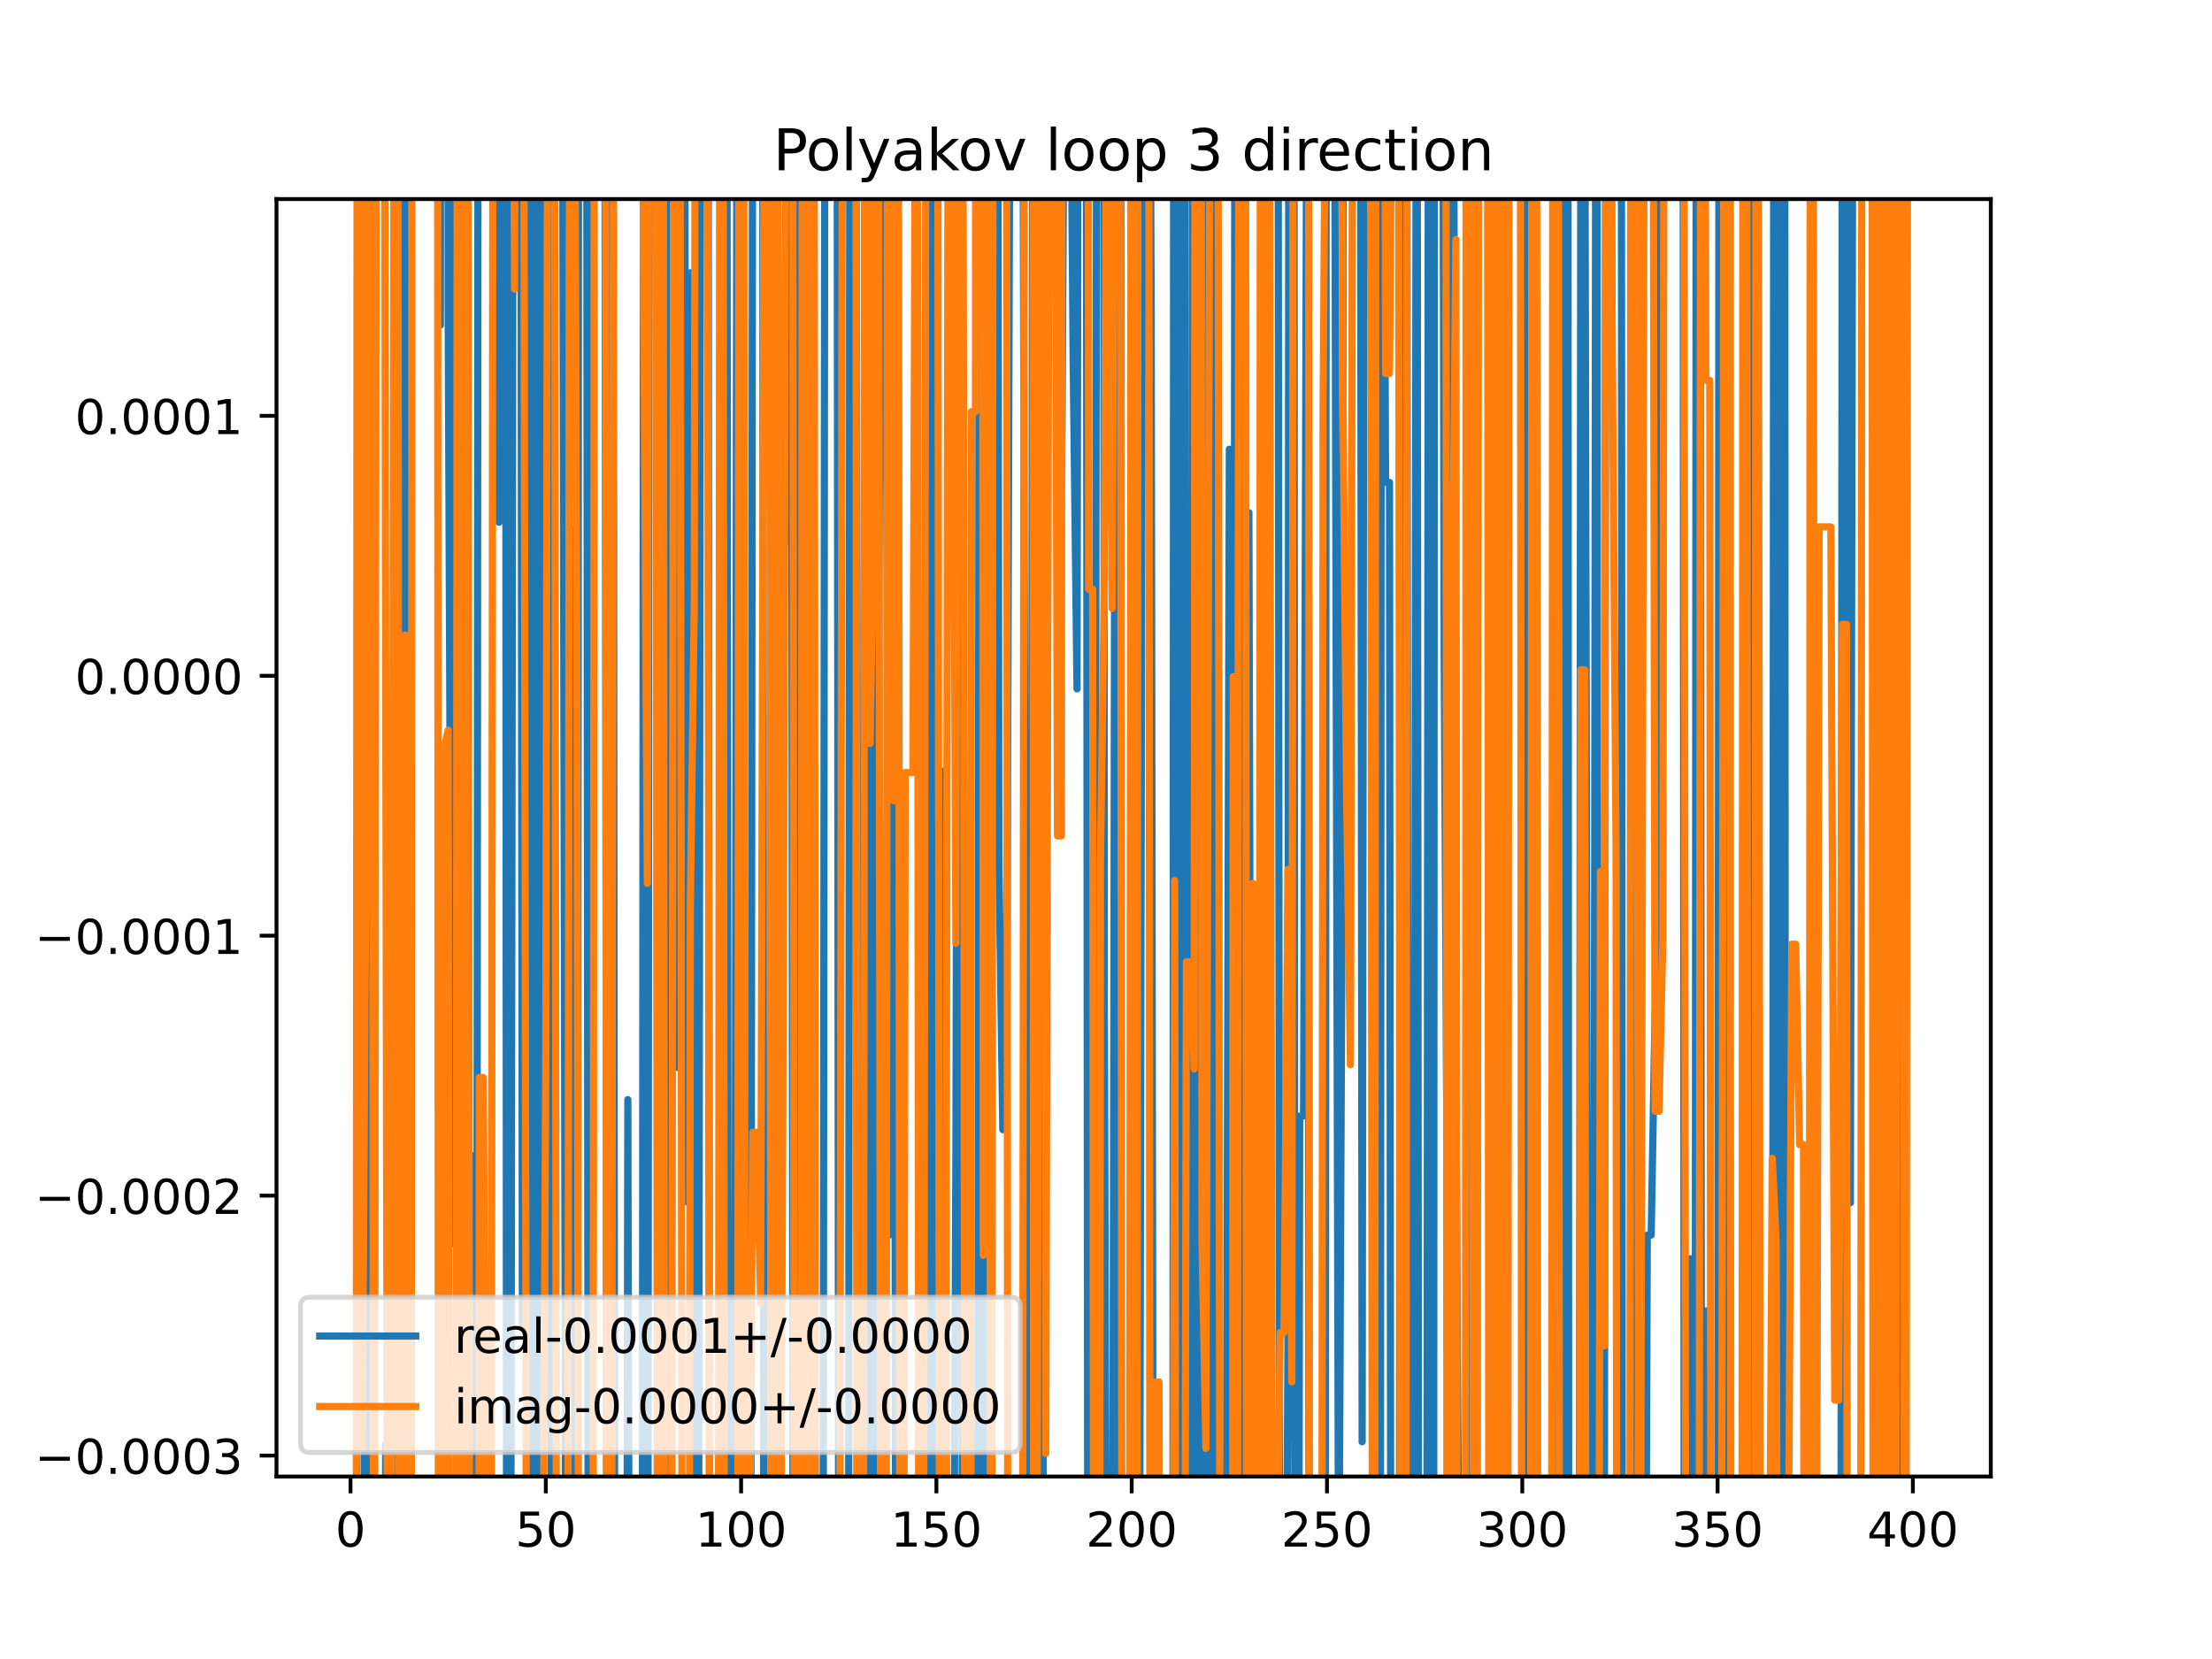 <?xml version="1.0" encoding="utf-8" standalone="no"?>
<!DOCTYPE svg PUBLIC "-//W3C//DTD SVG 1.1//EN"
  "http://www.w3.org/Graphics/SVG/1.1/DTD/svg11.dtd">
<!-- Created with matplotlib (https://matplotlib.org/) -->
<svg height="345.6pt" version="1.1" viewBox="0 0 460.8 345.6" width="460.8pt" xmlns="http://www.w3.org/2000/svg" xmlns:xlink="http://www.w3.org/1999/xlink">
 <defs>
  <style type="text/css">
*{stroke-linecap:butt;stroke-linejoin:round;}
  </style>
 </defs>
 <g id="figure_1">
  <g id="patch_1">
   <path d="M 0 345.6 
L 460.8 345.6 
L 460.8 0 
L 0 0 
z
" style="fill:#ffffff;"/>
  </g>
  <g id="axes_1">
   <g id="patch_2">
    <path d="M 57.6 307.584 
L 414.72 307.584 
L 414.72 41.472 
L 57.6 41.472 
z
" style="fill:#ffffff;"/>
   </g>
   <g id="matplotlib.axis_1">
    <g id="xtick_1">
     <g id="line2d_1">
      <defs>
       <path d="M 0 0 
L 0 3.5 
" id="md14252d09b" style="stroke:#000000;stroke-width:0.8;"/>
      </defs>
      <g>
       <use style="stroke:#000000;stroke-width:0.8;" x="73.019" xlink:href="#md14252d09b" y="307.584"/>
      </g>
     </g>
     <g id="text_1">
      <!-- 0 -->
      <defs>
       <path d="M 31.781 66.406 
Q 24.172 66.406 20.328 58.906 
Q 16.5 51.422 16.5 36.375 
Q 16.5 21.391 20.328 13.891 
Q 24.172 6.391 31.781 6.391 
Q 39.453 6.391 43.281 13.891 
Q 47.125 21.391 47.125 36.375 
Q 47.125 51.422 43.281 58.906 
Q 39.453 66.406 31.781 66.406 
z
M 31.781 74.219 
Q 44.047 74.219 50.516 64.516 
Q 56.984 54.828 56.984 36.375 
Q 56.984 17.969 50.516 8.266 
Q 44.047 -1.422 31.781 -1.422 
Q 19.531 -1.422 13.062 8.266 
Q 6.594 17.969 6.594 36.375 
Q 6.594 54.828 13.062 64.516 
Q 19.531 74.219 31.781 74.219 
z
" id="DejaVuSans-48"/>
      </defs>
      <g transform="translate(69.838 322.182)scale(0.1 -0.1)">
       <use xlink:href="#DejaVuSans-48"/>
      </g>
     </g>
    </g>
    <g id="xtick_2">
     <g id="line2d_2">
      <g>
       <use style="stroke:#000000;stroke-width:0.8;" x="113.703" xlink:href="#md14252d09b" y="307.584"/>
      </g>
     </g>
     <g id="text_2">
      <!-- 50 -->
      <defs>
       <path d="M 10.797 72.906 
L 49.516 72.906 
L 49.516 64.594 
L 19.828 64.594 
L 19.828 46.734 
Q 21.969 47.469 24.109 47.828 
Q 26.266 48.188 28.422 48.188 
Q 40.625 48.188 47.75 41.5 
Q 54.891 34.812 54.891 23.391 
Q 54.891 11.625 47.562 5.094 
Q 40.234 -1.422 26.906 -1.422 
Q 22.312 -1.422 17.547 -0.641 
Q 12.797 0.141 7.719 1.703 
L 7.719 11.625 
Q 12.109 9.234 16.797 8.062 
Q 21.484 6.891 26.703 6.891 
Q 35.156 6.891 40.078 11.328 
Q 45.016 15.766 45.016 23.391 
Q 45.016 31 40.078 35.438 
Q 35.156 39.891 26.703 39.891 
Q 22.75 39.891 18.812 39.016 
Q 14.891 38.141 10.797 36.281 
z
" id="DejaVuSans-53"/>
      </defs>
      <g transform="translate(107.34 322.182)scale(0.1 -0.1)">
       <use xlink:href="#DejaVuSans-53"/>
       <use x="63.623" xlink:href="#DejaVuSans-48"/>
      </g>
     </g>
    </g>
    <g id="xtick_3">
     <g id="line2d_3">
      <g>
       <use style="stroke:#000000;stroke-width:0.8;" x="154.386" xlink:href="#md14252d09b" y="307.584"/>
      </g>
     </g>
     <g id="text_3">
      <!-- 100 -->
      <defs>
       <path d="M 12.406 8.297 
L 28.516 8.297 
L 28.516 63.922 
L 10.984 60.406 
L 10.984 69.391 
L 28.422 72.906 
L 38.281 72.906 
L 38.281 8.297 
L 54.391 8.297 
L 54.391 0 
L 12.406 0 
z
" id="DejaVuSans-49"/>
      </defs>
      <g transform="translate(144.842 322.182)scale(0.1 -0.1)">
       <use xlink:href="#DejaVuSans-49"/>
       <use x="63.623" xlink:href="#DejaVuSans-48"/>
       <use x="127.246" xlink:href="#DejaVuSans-48"/>
      </g>
     </g>
    </g>
    <g id="xtick_4">
     <g id="line2d_4">
      <g>
       <use style="stroke:#000000;stroke-width:0.8;" x="195.07" xlink:href="#md14252d09b" y="307.584"/>
      </g>
     </g>
     <g id="text_4">
      <!-- 150 -->
      <g transform="translate(185.526 322.182)scale(0.1 -0.1)">
       <use xlink:href="#DejaVuSans-49"/>
       <use x="63.623" xlink:href="#DejaVuSans-53"/>
       <use x="127.246" xlink:href="#DejaVuSans-48"/>
      </g>
     </g>
    </g>
    <g id="xtick_5">
     <g id="line2d_5">
      <g>
       <use style="stroke:#000000;stroke-width:0.8;" x="235.753" xlink:href="#md14252d09b" y="307.584"/>
      </g>
     </g>
     <g id="text_5">
      <!-- 200 -->
      <defs>
       <path d="M 19.188 8.297 
L 53.609 8.297 
L 53.609 0 
L 7.328 0 
L 7.328 8.297 
Q 12.938 14.109 22.625 23.891 
Q 32.328 33.688 34.812 36.531 
Q 39.547 41.844 41.422 45.531 
Q 43.312 49.219 43.312 52.781 
Q 43.312 58.594 39.234 62.25 
Q 35.156 65.922 28.609 65.922 
Q 23.969 65.922 18.812 64.312 
Q 13.672 62.703 7.812 59.422 
L 7.812 69.391 
Q 13.766 71.781 18.938 73 
Q 24.125 74.219 28.422 74.219 
Q 39.75 74.219 46.484 68.547 
Q 53.219 62.891 53.219 53.422 
Q 53.219 48.922 51.531 44.891 
Q 49.859 40.875 45.406 35.406 
Q 44.188 33.984 37.641 27.219 
Q 31.109 20.453 19.188 8.297 
z
" id="DejaVuSans-50"/>
      </defs>
      <g transform="translate(226.209 322.182)scale(0.1 -0.1)">
       <use xlink:href="#DejaVuSans-50"/>
       <use x="63.623" xlink:href="#DejaVuSans-48"/>
       <use x="127.246" xlink:href="#DejaVuSans-48"/>
      </g>
     </g>
    </g>
    <g id="xtick_6">
     <g id="line2d_6">
      <g>
       <use style="stroke:#000000;stroke-width:0.8;" x="276.437" xlink:href="#md14252d09b" y="307.584"/>
      </g>
     </g>
     <g id="text_6">
      <!-- 250 -->
      <g transform="translate(266.893 322.182)scale(0.1 -0.1)">
       <use xlink:href="#DejaVuSans-50"/>
       <use x="63.623" xlink:href="#DejaVuSans-53"/>
       <use x="127.246" xlink:href="#DejaVuSans-48"/>
      </g>
     </g>
    </g>
    <g id="xtick_7">
     <g id="line2d_7">
      <g>
       <use style="stroke:#000000;stroke-width:0.8;" x="317.12" xlink:href="#md14252d09b" y="307.584"/>
      </g>
     </g>
     <g id="text_7">
      <!-- 300 -->
      <defs>
       <path d="M 40.578 39.312 
Q 47.656 37.797 51.625 33 
Q 55.609 28.219 55.609 21.188 
Q 55.609 10.406 48.188 4.484 
Q 40.766 -1.422 27.094 -1.422 
Q 22.516 -1.422 17.656 -0.516 
Q 12.797 0.391 7.625 2.203 
L 7.625 11.719 
Q 11.719 9.328 16.594 8.109 
Q 21.484 6.891 26.812 6.891 
Q 36.078 6.891 40.938 10.547 
Q 45.797 14.203 45.797 21.188 
Q 45.797 27.641 41.281 31.266 
Q 36.766 34.906 28.719 34.906 
L 20.219 34.906 
L 20.219 43.016 
L 29.109 43.016 
Q 36.375 43.016 40.234 45.922 
Q 44.094 48.828 44.094 54.297 
Q 44.094 59.906 40.109 62.906 
Q 36.141 65.922 28.719 65.922 
Q 24.656 65.922 20.016 65.031 
Q 15.375 64.156 9.812 62.312 
L 9.812 71.094 
Q 15.438 72.656 20.344 73.438 
Q 25.25 74.219 29.594 74.219 
Q 40.828 74.219 47.359 69.109 
Q 53.906 64.016 53.906 55.328 
Q 53.906 49.266 50.438 45.094 
Q 46.969 40.922 40.578 39.312 
z
" id="DejaVuSans-51"/>
      </defs>
      <g transform="translate(307.576 322.182)scale(0.1 -0.1)">
       <use xlink:href="#DejaVuSans-51"/>
       <use x="63.623" xlink:href="#DejaVuSans-48"/>
       <use x="127.246" xlink:href="#DejaVuSans-48"/>
      </g>
     </g>
    </g>
    <g id="xtick_8">
     <g id="line2d_8">
      <g>
       <use style="stroke:#000000;stroke-width:0.8;" x="357.804" xlink:href="#md14252d09b" y="307.584"/>
      </g>
     </g>
     <g id="text_8">
      <!-- 350 -->
      <g transform="translate(348.26 322.182)scale(0.1 -0.1)">
       <use xlink:href="#DejaVuSans-51"/>
       <use x="63.623" xlink:href="#DejaVuSans-53"/>
       <use x="127.246" xlink:href="#DejaVuSans-48"/>
      </g>
     </g>
    </g>
    <g id="xtick_9">
     <g id="line2d_9">
      <g>
       <use style="stroke:#000000;stroke-width:0.8;" x="398.487" xlink:href="#md14252d09b" y="307.584"/>
      </g>
     </g>
     <g id="text_9">
      <!-- 400 -->
      <defs>
       <path d="M 37.797 64.312 
L 12.891 25.391 
L 37.797 25.391 
z
M 35.203 72.906 
L 47.609 72.906 
L 47.609 25.391 
L 58.016 25.391 
L 58.016 17.188 
L 47.609 17.188 
L 47.609 0 
L 37.797 0 
L 37.797 17.188 
L 4.891 17.188 
L 4.891 26.703 
z
" id="DejaVuSans-52"/>
      </defs>
      <g transform="translate(388.944 322.182)scale(0.1 -0.1)">
       <use xlink:href="#DejaVuSans-52"/>
       <use x="63.623" xlink:href="#DejaVuSans-48"/>
       <use x="127.246" xlink:href="#DejaVuSans-48"/>
      </g>
     </g>
    </g>
   </g>
   <g id="matplotlib.axis_2">
    <g id="ytick_1">
     <g id="line2d_10">
      <defs>
       <path d="M 0 0 
L -3.5 0 
" id="mb8e606d0bd" style="stroke:#000000;stroke-width:0.8;"/>
      </defs>
      <g>
       <use style="stroke:#000000;stroke-width:0.8;" x="57.6" xlink:href="#mb8e606d0bd" y="303.22"/>
      </g>
     </g>
     <g id="text_10">
      <!-- −0.0003 -->
      <defs>
       <path d="M 10.594 35.5 
L 73.188 35.5 
L 73.188 27.203 
L 10.594 27.203 
z
" id="DejaVuSans-8722"/>
       <path d="M 10.688 12.406 
L 21 12.406 
L 21 0 
L 10.688 0 
z
" id="DejaVuSans-46"/>
      </defs>
      <g transform="translate(7.23 307.019)scale(0.1 -0.1)">
       <use xlink:href="#DejaVuSans-8722"/>
       <use x="83.789" xlink:href="#DejaVuSans-48"/>
       <use x="147.412" xlink:href="#DejaVuSans-46"/>
       <use x="179.199" xlink:href="#DejaVuSans-48"/>
       <use x="242.822" xlink:href="#DejaVuSans-48"/>
       <use x="306.445" xlink:href="#DejaVuSans-48"/>
       <use x="370.068" xlink:href="#DejaVuSans-51"/>
      </g>
     </g>
    </g>
    <g id="ytick_2">
     <g id="line2d_11">
      <g>
       <use style="stroke:#000000;stroke-width:0.8;" x="57.6" xlink:href="#mb8e606d0bd" y="249.071"/>
      </g>
     </g>
     <g id="text_11">
      <!-- −0.0002 -->
      <g transform="translate(7.23 252.87)scale(0.1 -0.1)">
       <use xlink:href="#DejaVuSans-8722"/>
       <use x="83.789" xlink:href="#DejaVuSans-48"/>
       <use x="147.412" xlink:href="#DejaVuSans-46"/>
       <use x="179.199" xlink:href="#DejaVuSans-48"/>
       <use x="242.822" xlink:href="#DejaVuSans-48"/>
       <use x="306.445" xlink:href="#DejaVuSans-48"/>
       <use x="370.068" xlink:href="#DejaVuSans-50"/>
      </g>
     </g>
    </g>
    <g id="ytick_3">
     <g id="line2d_12">
      <g>
       <use style="stroke:#000000;stroke-width:0.8;" x="57.6" xlink:href="#mb8e606d0bd" y="194.923"/>
      </g>
     </g>
     <g id="text_12">
      <!-- −0.0001 -->
      <g transform="translate(7.23 198.722)scale(0.1 -0.1)">
       <use xlink:href="#DejaVuSans-8722"/>
       <use x="83.789" xlink:href="#DejaVuSans-48"/>
       <use x="147.412" xlink:href="#DejaVuSans-46"/>
       <use x="179.199" xlink:href="#DejaVuSans-48"/>
       <use x="242.822" xlink:href="#DejaVuSans-48"/>
       <use x="306.445" xlink:href="#DejaVuSans-48"/>
       <use x="370.068" xlink:href="#DejaVuSans-49"/>
      </g>
     </g>
    </g>
    <g id="ytick_4">
     <g id="line2d_13">
      <g>
       <use style="stroke:#000000;stroke-width:0.8;" x="57.6" xlink:href="#mb8e606d0bd" y="140.774"/>
      </g>
     </g>
     <g id="text_13">
      <!-- 0.0000 -->
      <g transform="translate(15.609 144.573)scale(0.1 -0.1)">
       <use xlink:href="#DejaVuSans-48"/>
       <use x="63.623" xlink:href="#DejaVuSans-46"/>
       <use x="95.41" xlink:href="#DejaVuSans-48"/>
       <use x="159.033" xlink:href="#DejaVuSans-48"/>
       <use x="222.656" xlink:href="#DejaVuSans-48"/>
       <use x="286.279" xlink:href="#DejaVuSans-48"/>
      </g>
     </g>
    </g>
    <g id="ytick_5">
     <g id="line2d_14">
      <g>
       <use style="stroke:#000000;stroke-width:0.8;" x="57.6" xlink:href="#mb8e606d0bd" y="86.625"/>
      </g>
     </g>
     <g id="text_14">
      <!-- 0.0001 -->
      <g transform="translate(15.609 90.424)scale(0.1 -0.1)">
       <use xlink:href="#DejaVuSans-48"/>
       <use x="63.623" xlink:href="#DejaVuSans-46"/>
       <use x="95.41" xlink:href="#DejaVuSans-48"/>
       <use x="159.033" xlink:href="#DejaVuSans-48"/>
       <use x="222.656" xlink:href="#DejaVuSans-48"/>
       <use x="286.279" xlink:href="#DejaVuSans-49"/>
      </g>
     </g>
    </g>
   </g>
   <g id="line2d_15">
    <path clip-path="url(#p5acf3e3628)" d="M 74.326 346.6 
L 74.608 -1 
M 75.671 -1 
L 75.98 346.6 
M 76.539 346.6 
L 76.818 -1 
M 77.505 -1 
L 77.901 318.551 
L 78.11 346.6 
M 80.212 346.6 
L 80.342 300.853 
L 80.426 346.6 
M 81.817 346.6 
L 81.969 254.399 
L 82.237 346.6 
M 82.984 346.6 
L 83.355 -1 
M 84.061 -1 
L 84.41 169.46 
L 84.669 -1 
M 91.13 -1 
L 91.733 67.731 
L 91.787 -1 
M 93.31 -1 
L 93.361 64.339 
L 94.174 259.027 
L 94.68 -1 
M 95.617 -1 
L 95.802 45.481 
L 96.616 134.075 
L 97.429 252.622 
L 98.243 240.699 
L 98.454 346.6 
M 99.306 346.6 
L 99.591 -1 
M 103.47 -1 
L 103.939 108.806 
L 104.032 -1 
M 105.314 -1 
L 105.544 346.6 
M 106.394 346.6 
L 106.909 -1 
M 108.491 -1 
L 108.821 275.998 
L 109.213 -1 
M 109.847 -1 
L 110.096 346.6 
M 110.827 346.6 
L 111.095 -1 
M 111.444 -1 
L 111.737 346.6 
M 112.411 346.6 
L 112.704 -1 
M 112.989 -1 
L 113.147 346.6 
M 114.801 346.6 
L 115.115 -1 
M 117.17 -1 
L 117.87 346.6 
M 119.16 346.6 
L 119.398 110.386 
L 119.943 346.6 
M 120.294 346.6 
L 120.536 -1 
M 122.207 -1 
L 122.538 346.6 
M 122.77 346.6 
L 123.106 -1 
M 125.981 -1 
L 126.498 346.6 
M 126.907 346.6 
L 127.337 -1 
M 127.703 -1 
L 128.068 346.6 
M 130.594 346.6 
L 130.79 229.068 
L 131.076 346.6 
M 133.807 346.6 
L 134.044 35.695 
L 134.613 346.6 
M 134.969 346.6 
L 135.258 -1 
M 136.804 -1 
L 137.026 346.6 
M 138.106 346.6 
L 138.113 343.178 
L 138.118 346.6 
M 139.338 346.6 
L 139.635 -1 
M 141.031 -1 
L 141.367 222.459 
L 141.703 -1 
M 142.635 -1 
L 142.995 250.377 
L 143.808 56.829 
L 145.125 346.6 
M 145.525 346.6 
L 145.953 -1 
M 147.509 -1 
L 147.807 346.6 
M 149.629 346.6 
L 150.318 205.18 
L 150.649 -1 
M 151.421 -1 
L 151.755 346.6 
M 153.042 346.6 
L 153.539 -1 
M 154.665 -1 
L 154.947 346.6 
M 156.387 346.6 
L 156.804 -1 
M 158.885 -1 
L 159.113 346.6 
M 159.978 346.6 
L 160.082 312.224 
L 160.248 346.6 
M 161.276 346.6 
L 161.709 194.441 
L 162.02 -1 
M 163.653 -1 
L 164.15 112.815 
L 164.964 112.815 
L 165.223 346.6 
M 166.226 346.6 
L 166.536 -1 
M 166.726 -1 
L 167.405 307.59 
L 168.182 -1 
M 169.305 -1 
L 169.493 346.6 
M 170.646 346.6 
L 170.66 335.429 
L 171.473 335.429 
L 171.84 -1 
M 174.374 -1 
L 174.726 346.6 
M 176.772 346.6 
L 177.037 -1 
M 178.261 -1 
L 178.796 259.635 
L 179.61 206.254 
L 180.424 317.231 
L 181.088 -1 
M 181.332 -1 
L 181.796 346.6 
M 182.459 346.6 
L 182.865 156.061 
L 183.678 30.032 
L 184.492 30.032 
L 185.306 257.264 
L 186.119 10.254 
L 186.607 346.6 
M 190.969 346.6 
L 191.001 321.988 
L 191.354 346.6 
M 192.511 346.6 
L 192.629 341.169 
L 192.643 346.6 
M 193.707 346.6 
L 194.021 -1 
M 194.493 -1 
L 194.811 346.6 
M 196.463 346.6 
L 196.697 160.602 
L 197.258 346.6 
M 198.678 346.6 
L 199.138 237.862 
L 199.651 -1 
M 200.108 -1 
L 200.497 346.6 
M 201.333 346.6 
L 201.579 242.838 
L 201.723 346.6 
M 203.675 346.6 
L 204.013 -1 
M 204.029 -1 
L 204.453 346.6 
M 205.248 346.6 
L 205.647 45.484 
L 206.461 181.869 
L 206.692 -1 
M 207.86 -1 
L 208.088 179.094 
L 208.902 235.333 
L 209.716 222.322 
L 210.425 -1 
M 213.068 -1 
L 213.784 287.709 
L 214.086 346.6 
M 214.72 346.6 
L 215.144 -1 
M 215.659 -1 
L 216.051 346.6 
M 217.279 346.6 
L 217.438 -1 
M 220.11 -1 
L 220.293 112.139 
L 221.107 112.139 
L 221.747 -1 
M 222.97 -1 
L 223.548 74.202 
L 224.362 143.508 
L 224.601 -1 
M 226.298 -1 
L 226.608 346.6 
M 227.976 346.6 
L 228.472 -1 
M 229.944 -1 
L 230.057 209.662 
L 230.477 346.6 
M 231.783 346.6 
L 232.406 -1 
M 232.594 -1 
L 233.238 346.6 
M 233.335 346.6 
L 233.534 -1 
M 235.648 -1 
L 235.753 151.434 
L 236.567 19.006 
L 237.37 346.6 
M 237.389 346.6 
L 238.069 -1 
M 239.548 -1 
L 239.822 66.439 
L 240.23 346.6 
M 244.335 346.6 
L 244.5 -1 
M 244.936 -1 
L 245.123 346.6 
M 245.806 346.6 
L 245.943 -1 
M 246.782 -1 
L 246.942 346.6 
M 248.201 346.6 
L 248.392 -1 
M 249.216 -1 
L 249.438 346.6 
M 249.742 346.6 
L 249.978 -1 
M 250.809 -1 
L 251.038 346.6 
M 251.959 346.6 
L 252.027 322.357 
L 252.412 -1 
M 253.108 -1 
L 253.367 346.6 
M 255.387 346.6 
L 256.095 93.584 
L 256.704 346.6 
M 256.976 346.6 
L 257.25 -1 
M 258.187 -1 
L 258.457 346.6 
M 259.89 346.6 
L 260.163 106.797 
L 260.797 346.6 
M 263.679 346.6 
L 264.094 -1 
M 266.246 -1 
L 266.583 346.6 
M 267.961 346.6 
L 268.3 280.575 
L 268.486 -1 
M 269.564 -1 
L 269.729 346.6 
M 270.567 346.6 
L 270.741 232.512 
L 271.555 232.512 
L 272.273 -1 
M 272.397 -1 
L 272.721 346.6 
M 276.1 346.6 
L 276.269 -1 
M 278.016 -1 
L 278.064 26.17 
L 278.878 345.813 
L 279.691 161.877 
L 279.816 -1 
M 283.411 -1 
L 283.76 300.347 
L 284.172 -1 
M 285.255 -1 
L 285.387 55.802 
L 285.546 -1 
M 286.328 -1 
L 286.517 346.6 
M 287.559 346.6 
L 287.767 -1 
M 288.236 -1 
L 288.642 100.487 
L 289.455 100.487 
L 289.731 346.6 
M 291.523 346.6 
L 291.737 -1 
M 293.055 -1 
L 293.385 346.6 
M 294.545 346.6 
L 295.04 -1 
M 295.218 -1 
L 295.517 346.6 
M 297.246 346.6 
L 297.559 -1 
M 297.624 -1 
L 297.924 346.6 
M 298.657 346.6 
L 298.814 -1 
M 300.565 -1 
L 300.847 135.73 
L 301.66 280.913 
L 302.188 -1 
M 302.803 -1 
L 303.288 225.171 
L 303.978 346.6 
M 305.715 346.6 
L 305.729 346.214 
L 306.543 135.368 
L 306.881 346.6 
M 307.49 346.6 
L 307.646 -1 
M 310.139 -1 
L 310.402 346.6 
M 310.849 346.6 
L 311.149 -1 
M 312.687 -1 
L 312.94 346.6 
M 317.586 346.6 
L 317.888 -1 
M 319.835 -1 
L 320.071 346.6 
M 323.416 346.6 
L 323.63 183.917 
L 324.243 -1 
M 324.554 -1 
L 325.195 346.6 
M 325.275 346.6 
L 325.458 -1 
M 326.627 -1 
L 326.795 346.6 
M 329.011 346.6 
L 329.325 7.128 
L 330.139 7.128 
L 330.865 346.6 
M 331.981 346.6 
L 332.442 -1 
M 332.661 -1 
L 332.931 346.6 
M 334.199 346.6 
L 334.207 340.415 
L 334.523 -1 
M 336.589 -1 
L 336.648 34.652 
L 336.704 -1 
M 337.753 -1 
L 337.96 346.6 
M 339.712 346.6 
L 340.207 -1 
M 341.015 -1 
L 341.349 346.6 
M 342.841 346.6 
L 343.158 257.29 
L 343.971 257.29 
L 344.785 210.782 
L 345.599 210.782 
L 345.841 -1 
M 350.623 -1 
L 350.856 346.6 
M 352.015 346.6 
L 352.108 262.217 
L 352.293 346.6 
M 353.12 346.6 
L 353.36 -1 
M 354.179 -1 
L 354.463 346.6 
M 355.028 346.6 
L 355.363 273.097 
L 356.176 273.097 
L 356.216 346.6 
M 357.843 346.6 
L 358.108 -1 
M 359.188 -1 
L 359.431 284.389 
L 360.161 346.6 
M 360.249 346.6 
L 360.448 -1 
M 363.54 -1 
L 363.797 346.6 
M 364.828 346.6 
L 365.085 -1 
M 365.528 -1 
L 365.94 57.701 
L 366.352 346.6 
M 369.246 346.6 
L 369.515 -1 
M 370.338 -1 
L 370.517 346.6 
M 371.182 346.6 
L 371.393 -1 
M 371.795 -1 
L 371.932 346.6 
M 383.508 346.6 
L 383.785 -1 
M 384.835 -1 
L 385.469 250.561 
L 385.999 -1 
M 392.445 -1 
L 392.792 261.779 
L 393.245 -1 
M 394.069 -1 
L 394.419 156.542 
L 394.981 -1 
M 395.318 -1 
L 395.741 346.6 
M 396.484 346.6 
L 396.86 131.193 
L 397.262 -1 
L 397.262 -1 
" style="fill:none;stroke:#1f77b4;stroke-linecap:square;stroke-width:1.5;"/>
   </g>
   <g id="line2d_16">
    <path clip-path="url(#p5acf3e3628)" d="M 74.207 346.6 
L 74.402 -1 
M 75.126 -1 
L 75.46 301.56 
L 76.274 170.145 
L 76.475 -1 
M 77.521 -1 
L 77.811 346.6 
M 78.017 346.6 
L 78.386 -1 
M 80.084 -1 
L 80.735 346.6 
M 81.497 346.6 
L 82.124 -1 
M 82.894 -1 
L 83.153 346.6 
M 84.195 346.6 
L 84.41 132.294 
L 84.536 346.6 
M 85.679 346.6 
L 85.815 -1 
M 91.158 -1 
L 91.326 346.6 
M 92.397 346.6 
L 92.547 155.811 
L 93.361 152.117 
L 93.593 346.6 
M 95.033 346.6 
L 95.254 -1 
M 96.278 -1 
L 96.471 346.6 
M 96.962 346.6 
L 97.422 -1 
M 97.435 -1 
L 97.841 346.6 
M 99.754 346.6 
L 99.87 224.464 
L 100.684 224.464 
L 101.384 346.6 
M 102.332 346.6 
L 102.697 -1 
M 106.999 -1 
L 107.193 60.221 
L 107.295 -1 
M 109.09 -1 
L 109.673 346.6 
M 113.082 346.6 
L 113.703 218.685 
L 114.103 -1 
M 115.519 -1 
L 115.911 346.6 
M 116.851 346.6 
L 116.957 315.761 
L 116.999 346.6 
M 118.306 346.6 
L 118.585 52.616 
L 118.91 -1 
M 119.682 -1 
L 120.212 148.996 
L 120.531 346.6 
M 123.533 346.6 
L 123.82 -1 
M 126.16 -1 
L 126.317 346.6 
M 127.433 346.6 
L 127.535 219.007 
L 127.844 -1 
M 133.892 -1 
L 134.044 55.14 
L 134.858 184.024 
L 135.157 -1 
M 136.7 -1 
L 136.934 346.6 
M 137.772 346.6 
L 138.075 -1 
M 138.147 -1 
L 138.42 346.6 
M 139.918 346.6 
L 140.35 -1 
M 141.658 -1 
L 142.096 346.6 
M 143.594 346.6 
L 143.808 188.854 
L 144.622 125.879 
L 144.829 -1 
M 146.228 -1 
L 146.249 9.262 
L 146.295 -1 
M 147.334 -1 
L 147.892 346.6 
M 149.659 346.6 
L 149.945 -1 
M 150.64 -1 
L 150.887 346.6 
M 153.683 346.6 
L 153.919 -1 
M 154.931 -1 
L 155.2 339.022 
L 156.013 339.022 
L 156.827 235.865 
L 157.641 235.865 
L 158.454 271.463 
L 159.252 -1 
M 160.404 -1 
L 160.606 346.6 
M 161.292 346.6 
L 161.569 -1 
M 161.975 -1 
L 162.497 346.6 
M 162.591 346.6 
L 163.336 160.437 
L 163.703 -1 
M 165.142 -1 
L 165.457 346.6 
M 166.867 346.6 
L 167.142 -1 
M 167.62 -1 
L 167.844 346.6 
M 168.511 346.6 
L 168.686 -1 
M 169.597 -1 
L 169.846 301.366 
L 170.108 346.6 
M 174.916 346.6 
L 175.516 -1 
M 178.322 -1 
L 178.5 346.6 
M 179.876 346.6 
L 180.129 -1 
M 181.011 -1 
L 181.237 154.877 
L 182.051 106.627 
L 182.513 -1 
M 182.98 -1 
L 183.469 346.6 
M 184.607 346.6 
L 184.878 -1 
M 185.929 -1 
L 186.119 166.802 
L 186.453 -1 
M 187.147 -1 
L 187.455 346.6 
M 188.266 346.6 
L 188.56 160.935 
L 190.188 160.935 
L 190.744 -1 
M 191.073 -1 
L 191.408 346.6 
M 192.393 346.6 
L 192.893 -1 
M 195.343 -1 
L 195.723 346.6 
M 196.958 346.6 
L 197.511 17.417 
L 198.324 17.417 
L 199.138 196.48 
L 199.461 -1 
M 200.548 -1 
L 200.765 107.981 
L 200.965 346.6 
M 202.179 346.6 
L 202.393 85.746 
L 203.206 85.746 
L 203.26 -1 
M 204.689 -1 
L 204.834 261.521 
L 205.07 -1 
M 206.087 -1 
L 206.325 346.6 
M 206.609 346.6 
L 206.869 -1 
M 209.634 -1 
L 209.716 47.984 
L 209.941 346.6 
M 213.029 346.6 
L 213.366 -1 
M 215.199 -1 
L 215.325 346.6 
M 215.98 346.6 
L 216.225 243.666 
L 216.451 -1 
M 217.589 -1 
L 217.852 302.803 
L 218.599 -1 
M 219.774 -1 
L 220.293 174.13 
L 221.107 174.13 
L 221.266 -1 
M 226.69 -1 
L 226.803 122.753 
L 227.616 122.753 
L 227.811 346.6 
M 229.089 346.6 
L 229.244 179.534 
L 230.057 121.65 
L 230.541 -1 
M 231.193 -1 
L 231.685 126.756 
L 232.151 -1 
M 233.374 -1 
L 233.73 346.6 
M 235.314 346.6 
L 235.65 -1 
M 235.841 -1 
L 236.129 346.6 
M 236.865 346.6 
L 237.061 -1 
M 239.316 -1 
L 239.553 346.6 
M 240.53 346.6 
L 240.635 287.918 
L 241.449 287.918 
L 241.588 346.6 
M 244.406 346.6 
L 244.704 183.444 
L 244.935 346.6 
M 246.825 346.6 
L 247.145 200.372 
L 247.958 200.372 
L 248.772 222.67 
L 248.94 -1 
M 250.211 -1 
L 250.399 258.649 
L 251.213 301.716 
L 252.099 -1 
M 253.724 -1 
L 254.123 346.6 
M 255.215 346.6 
L 255.281 319.852 
L 255.305 346.6 
M 256.757 346.6 
L 256.909 140.955 
L 257.543 346.6 
M 257.773 346.6 
L 258.076 -1 
M 259.481 -1 
L 259.687 346.6 
M 260.84 346.6 
L 260.977 184.01 
L 261.133 346.6 
M 262.304 346.6 
L 262.565 -1 
M 262.641 -1 
L 262.885 346.6 
M 263.935 346.6 
L 264.172 -1 
M 264.397 -1 
L 265.045 345.186 
L 265.859 345.186 
L 266.673 277.586 
L 267.486 277.586 
L 268.3 181.133 
L 269.114 287.876 
L 269.403 -1 
M 272.586 -1 
L 272.812 346.6 
M 275.367 346.6 
L 275.623 84.975 
L 276.207 -1 
M 279.582 -1 
L 279.691 74.805 
L 280.505 164.528 
L 281.319 221.788 
L 281.814 -1 
M 285.481 -1 
L 285.908 346.6 
M 286.373 346.6 
L 286.624 -1 
M 288.51 -1 
L 288.642 77.805 
L 289.455 77.805 
L 290.081 -1 
M 291.328 -1 
L 291.719 346.6 
M 292.888 346.6 
L 293.123 -1 
M 295.149 -1 
L 295.151 0.32 
L 295.153 -1 
M 297.585 -1 
L 297.592 4.258 
L 297.612 -1 
M 301.209 -1 
L 301.432 346.6 
M 302.173 346.6 
L 302.474 137.834 
L 303.288 49.882 
L 303.529 346.6 
M 305.261 346.6 
L 305.431 -1 
M 306.639 -1 
L 306.944 346.6 
M 307.729 346.6 
L 308.005 -1 
M 309.864 -1 
L 310.159 346.6 
M 310.987 346.6 
L 311.233 -1 
M 311.656 -1 
L 311.952 346.6 
M 312.592 346.6 
L 312.958 -1 
M 313.141 -1 
L 313.487 346.6 
M 314.117 346.6 
L 314.347 -1 
M 316.712 -1 
L 316.993 346.6 
M 318.87 346.6 
L 319.097 -1 
M 320.093 -1 
L 320.352 346.6 
M 323.224 346.6 
L 323.487 -1 
M 324.642 -1 
L 324.842 346.6 
M 329.118 346.6 
L 329.325 139.522 
L 330.139 139.522 
L 330.362 346.6 
M 333.103 346.6 
L 333.394 181.553 
L 334.207 280.387 
L 334.534 -1 
M 335.72 -1 
L 335.835 67.513 
L 336.648 176.434 
L 336.797 346.6 
M 339.542 346.6 
L 339.728 -1 
M 340.9 -1 
L 341.411 346.6 
M 341.719 346.6 
L 342.553 -1 
M 344.374 -1 
L 344.785 231.495 
L 345.599 231.495 
L 346.412 195.439 
L 346.642 -1 
M 350.781 -1 
L 351.16 346.6 
M 353.956 346.6 
L 354.283 -1 
M 355.183 -1 
L 355.363 79.23 
L 356.176 79.23 
L 356.411 346.6 
M 358.629 346.6 
L 359.145 -1 
M 360.287 -1 
L 360.592 346.6 
M 362.894 346.6 
L 363.083 -1 
M 363.896 -1 
L 364.075 346.6 
M 365.585 346.6 
L 365.798 -1 
M 366.252 -1 
L 366.718 346.6 
M 368.566 346.6 
L 369.195 241.306 
L 370.009 258.94 
L 370.248 346.6 
M 372.468 346.6 
L 373.263 196.694 
L 374.077 196.694 
L 374.891 238.451 
L 375.704 238.451 
L 375.807 346.6 
M 376.92 346.6 
L 377.106 -1 
M 377.725 -1 
L 378.048 346.6 
M 378.394 346.6 
L 378.959 109.761 
L 381.4 109.761 
L 382.214 291.657 
L 383.028 291.657 
L 383.841 130.068 
L 384.655 130.068 
L 384.814 346.6 
M 387.627 346.6 
L 387.857 -1 
M 389.984 -1 
L 390.201 346.6 
M 391.298 346.6 
L 391.493 -1 
M 392.425 -1 
L 392.605 346.6 
M 393.044 346.6 
L 393.288 -1 
M 393.911 -1 
L 394.146 346.6 
M 394.898 346.6 
L 395.339 -1 
M 396.414 -1 
L 396.705 346.6 
M 397.048 346.6 
L 397.401 -1 
L 397.401 -1 
" style="fill:none;stroke:#ff7f0e;stroke-linecap:square;stroke-width:1.5;"/>
   </g>
   <g id="patch_3">
    <path d="M 57.6 307.584 
L 57.6 41.472 
" style="fill:none;stroke:#000000;stroke-linecap:square;stroke-linejoin:miter;stroke-width:0.8;"/>
   </g>
   <g id="patch_4">
    <path d="M 414.72 307.584 
L 414.72 41.472 
" style="fill:none;stroke:#000000;stroke-linecap:square;stroke-linejoin:miter;stroke-width:0.8;"/>
   </g>
   <g id="patch_5">
    <path d="M 57.6 307.584 
L 414.72 307.584 
" style="fill:none;stroke:#000000;stroke-linecap:square;stroke-linejoin:miter;stroke-width:0.8;"/>
   </g>
   <g id="patch_6">
    <path d="M 57.6 41.472 
L 414.72 41.472 
" style="fill:none;stroke:#000000;stroke-linecap:square;stroke-linejoin:miter;stroke-width:0.8;"/>
   </g>
   <g id="text_15">
    <!-- Polyakov loop 3 direction -->
    <defs>
     <path d="M 19.672 64.797 
L 19.672 37.406 
L 32.078 37.406 
Q 38.969 37.406 42.719 40.969 
Q 46.484 44.531 46.484 51.125 
Q 46.484 57.672 42.719 61.234 
Q 38.969 64.797 32.078 64.797 
z
M 9.812 72.906 
L 32.078 72.906 
Q 44.344 72.906 50.609 67.359 
Q 56.891 61.812 56.891 51.125 
Q 56.891 40.328 50.609 34.812 
Q 44.344 29.297 32.078 29.297 
L 19.672 29.297 
L 19.672 0 
L 9.812 0 
z
" id="DejaVuSans-80"/>
     <path d="M 30.609 48.391 
Q 23.391 48.391 19.188 42.75 
Q 14.984 37.109 14.984 27.297 
Q 14.984 17.484 19.156 11.844 
Q 23.344 6.203 30.609 6.203 
Q 37.797 6.203 41.984 11.859 
Q 46.188 17.531 46.188 27.297 
Q 46.188 37.016 41.984 42.703 
Q 37.797 48.391 30.609 48.391 
z
M 30.609 56 
Q 42.328 56 49.016 48.375 
Q 55.719 40.766 55.719 27.297 
Q 55.719 13.875 49.016 6.219 
Q 42.328 -1.422 30.609 -1.422 
Q 18.844 -1.422 12.172 6.219 
Q 5.516 13.875 5.516 27.297 
Q 5.516 40.766 12.172 48.375 
Q 18.844 56 30.609 56 
z
" id="DejaVuSans-111"/>
     <path d="M 9.422 75.984 
L 18.406 75.984 
L 18.406 0 
L 9.422 0 
z
" id="DejaVuSans-108"/>
     <path d="M 32.172 -5.078 
Q 28.375 -14.844 24.75 -17.812 
Q 21.141 -20.797 15.094 -20.797 
L 7.906 -20.797 
L 7.906 -13.281 
L 13.188 -13.281 
Q 16.891 -13.281 18.938 -11.516 
Q 21 -9.766 23.484 -3.219 
L 25.094 0.875 
L 2.984 54.688 
L 12.5 54.688 
L 29.594 11.922 
L 46.688 54.688 
L 56.203 54.688 
z
" id="DejaVuSans-121"/>
     <path d="M 34.281 27.484 
Q 23.391 27.484 19.188 25 
Q 14.984 22.516 14.984 16.5 
Q 14.984 11.719 18.141 8.906 
Q 21.297 6.109 26.703 6.109 
Q 34.188 6.109 38.703 11.406 
Q 43.219 16.703 43.219 25.484 
L 43.219 27.484 
z
M 52.203 31.203 
L 52.203 0 
L 43.219 0 
L 43.219 8.297 
Q 40.141 3.328 35.547 0.953 
Q 30.953 -1.422 24.312 -1.422 
Q 15.922 -1.422 10.953 3.297 
Q 6 8.016 6 15.922 
Q 6 25.141 12.172 29.828 
Q 18.359 34.516 30.609 34.516 
L 43.219 34.516 
L 43.219 35.406 
Q 43.219 41.609 39.141 45 
Q 35.062 48.391 27.688 48.391 
Q 23 48.391 18.547 47.266 
Q 14.109 46.141 10.016 43.891 
L 10.016 52.203 
Q 14.938 54.109 19.578 55.047 
Q 24.219 56 28.609 56 
Q 40.484 56 46.344 49.844 
Q 52.203 43.703 52.203 31.203 
z
" id="DejaVuSans-97"/>
     <path d="M 9.078 75.984 
L 18.109 75.984 
L 18.109 31.109 
L 44.922 54.688 
L 56.391 54.688 
L 27.391 29.109 
L 57.625 0 
L 45.906 0 
L 18.109 26.703 
L 18.109 0 
L 9.078 0 
z
" id="DejaVuSans-107"/>
     <path d="M 2.984 54.688 
L 12.5 54.688 
L 29.594 8.797 
L 46.688 54.688 
L 56.203 54.688 
L 35.688 0 
L 23.484 0 
z
" id="DejaVuSans-118"/>
     <path id="DejaVuSans-32"/>
     <path d="M 18.109 8.203 
L 18.109 -20.797 
L 9.078 -20.797 
L 9.078 54.688 
L 18.109 54.688 
L 18.109 46.391 
Q 20.953 51.266 25.266 53.625 
Q 29.594 56 35.594 56 
Q 45.562 56 51.781 48.094 
Q 58.016 40.188 58.016 27.297 
Q 58.016 14.406 51.781 6.484 
Q 45.562 -1.422 35.594 -1.422 
Q 29.594 -1.422 25.266 0.953 
Q 20.953 3.328 18.109 8.203 
z
M 48.688 27.297 
Q 48.688 37.203 44.609 42.844 
Q 40.531 48.484 33.406 48.484 
Q 26.266 48.484 22.188 42.844 
Q 18.109 37.203 18.109 27.297 
Q 18.109 17.391 22.188 11.75 
Q 26.266 6.109 33.406 6.109 
Q 40.531 6.109 44.609 11.75 
Q 48.688 17.391 48.688 27.297 
z
" id="DejaVuSans-112"/>
     <path d="M 45.406 46.391 
L 45.406 75.984 
L 54.391 75.984 
L 54.391 0 
L 45.406 0 
L 45.406 8.203 
Q 42.578 3.328 38.25 0.953 
Q 33.938 -1.422 27.875 -1.422 
Q 17.969 -1.422 11.734 6.484 
Q 5.516 14.406 5.516 27.297 
Q 5.516 40.188 11.734 48.094 
Q 17.969 56 27.875 56 
Q 33.938 56 38.25 53.625 
Q 42.578 51.266 45.406 46.391 
z
M 14.797 27.297 
Q 14.797 17.391 18.875 11.75 
Q 22.953 6.109 30.078 6.109 
Q 37.203 6.109 41.297 11.75 
Q 45.406 17.391 45.406 27.297 
Q 45.406 37.203 41.297 42.844 
Q 37.203 48.484 30.078 48.484 
Q 22.953 48.484 18.875 42.844 
Q 14.797 37.203 14.797 27.297 
z
" id="DejaVuSans-100"/>
     <path d="M 9.422 54.688 
L 18.406 54.688 
L 18.406 0 
L 9.422 0 
z
M 9.422 75.984 
L 18.406 75.984 
L 18.406 64.594 
L 9.422 64.594 
z
" id="DejaVuSans-105"/>
     <path d="M 41.109 46.297 
Q 39.594 47.172 37.812 47.578 
Q 36.031 48 33.891 48 
Q 26.266 48 22.188 43.047 
Q 18.109 38.094 18.109 28.812 
L 18.109 0 
L 9.078 0 
L 9.078 54.688 
L 18.109 54.688 
L 18.109 46.188 
Q 20.953 51.172 25.484 53.578 
Q 30.031 56 36.531 56 
Q 37.453 56 38.578 55.875 
Q 39.703 55.766 41.062 55.516 
z
" id="DejaVuSans-114"/>
     <path d="M 56.203 29.594 
L 56.203 25.203 
L 14.891 25.203 
Q 15.484 15.922 20.484 11.062 
Q 25.484 6.203 34.422 6.203 
Q 39.594 6.203 44.453 7.469 
Q 49.312 8.734 54.109 11.281 
L 54.109 2.781 
Q 49.266 0.734 44.188 -0.344 
Q 39.109 -1.422 33.891 -1.422 
Q 20.797 -1.422 13.156 6.188 
Q 5.516 13.812 5.516 26.812 
Q 5.516 40.234 12.766 48.109 
Q 20.016 56 32.328 56 
Q 43.359 56 49.781 48.891 
Q 56.203 41.797 56.203 29.594 
z
M 47.219 32.234 
Q 47.125 39.594 43.094 43.984 
Q 39.062 48.391 32.422 48.391 
Q 24.906 48.391 20.391 44.141 
Q 15.875 39.891 15.188 32.172 
z
" id="DejaVuSans-101"/>
     <path d="M 48.781 52.594 
L 48.781 44.188 
Q 44.969 46.297 41.141 47.344 
Q 37.312 48.391 33.406 48.391 
Q 24.656 48.391 19.812 42.844 
Q 14.984 37.312 14.984 27.297 
Q 14.984 17.281 19.812 11.734 
Q 24.656 6.203 33.406 6.203 
Q 37.312 6.203 41.141 7.25 
Q 44.969 8.297 48.781 10.406 
L 48.781 2.094 
Q 45.016 0.344 40.984 -0.531 
Q 36.969 -1.422 32.422 -1.422 
Q 20.062 -1.422 12.781 6.344 
Q 5.516 14.109 5.516 27.297 
Q 5.516 40.672 12.859 48.328 
Q 20.219 56 33.016 56 
Q 37.156 56 41.109 55.141 
Q 45.062 54.297 48.781 52.594 
z
" id="DejaVuSans-99"/>
     <path d="M 18.312 70.219 
L 18.312 54.688 
L 36.812 54.688 
L 36.812 47.703 
L 18.312 47.703 
L 18.312 18.016 
Q 18.312 11.328 20.141 9.422 
Q 21.969 7.516 27.594 7.516 
L 36.812 7.516 
L 36.812 0 
L 27.594 0 
Q 17.188 0 13.234 3.875 
Q 9.281 7.766 9.281 18.016 
L 9.281 47.703 
L 2.688 47.703 
L 2.688 54.688 
L 9.281 54.688 
L 9.281 70.219 
z
" id="DejaVuSans-116"/>
     <path d="M 54.891 33.016 
L 54.891 0 
L 45.906 0 
L 45.906 32.719 
Q 45.906 40.484 42.875 44.328 
Q 39.844 48.188 33.797 48.188 
Q 26.516 48.188 22.312 43.547 
Q 18.109 38.922 18.109 30.906 
L 18.109 0 
L 9.078 0 
L 9.078 54.688 
L 18.109 54.688 
L 18.109 46.188 
Q 21.344 51.125 25.703 53.562 
Q 30.078 56 35.797 56 
Q 45.219 56 50.047 50.172 
Q 54.891 44.344 54.891 33.016 
z
" id="DejaVuSans-110"/>
    </defs>
    <g transform="translate(161.066 35.472)scale(0.12 -0.12)">
     <use xlink:href="#DejaVuSans-80"/>
     <use x="56.678" xlink:href="#DejaVuSans-111"/>
     <use x="117.859" xlink:href="#DejaVuSans-108"/>
     <use x="145.643" xlink:href="#DejaVuSans-121"/>
     <use x="204.822" xlink:href="#DejaVuSans-97"/>
     <use x="266.102" xlink:href="#DejaVuSans-107"/>
     <use x="320.387" xlink:href="#DejaVuSans-111"/>
     <use x="381.568" xlink:href="#DejaVuSans-118"/>
     <use x="440.748" xlink:href="#DejaVuSans-32"/>
     <use x="472.535" xlink:href="#DejaVuSans-108"/>
     <use x="500.318" xlink:href="#DejaVuSans-111"/>
     <use x="561.5" xlink:href="#DejaVuSans-111"/>
     <use x="622.682" xlink:href="#DejaVuSans-112"/>
     <use x="686.158" xlink:href="#DejaVuSans-32"/>
     <use x="717.945" xlink:href="#DejaVuSans-51"/>
     <use x="781.568" xlink:href="#DejaVuSans-32"/>
     <use x="813.355" xlink:href="#DejaVuSans-100"/>
     <use x="876.832" xlink:href="#DejaVuSans-105"/>
     <use x="904.615" xlink:href="#DejaVuSans-114"/>
     <use x="943.479" xlink:href="#DejaVuSans-101"/>
     <use x="1005.002" xlink:href="#DejaVuSans-99"/>
     <use x="1059.982" xlink:href="#DejaVuSans-116"/>
     <use x="1099.191" xlink:href="#DejaVuSans-105"/>
     <use x="1126.975" xlink:href="#DejaVuSans-111"/>
     <use x="1188.156" xlink:href="#DejaVuSans-110"/>
    </g>
   </g>
   <g id="legend_1">
    <g id="patch_7">
     <path d="M 64.6 302.584 
L 210.541 302.584 
Q 212.541 302.584 212.541 300.584 
L 212.541 272.228 
Q 212.541 270.228 210.541 270.228 
L 64.6 270.228 
Q 62.6 270.228 62.6 272.228 
L 62.6 300.584 
Q 62.6 302.584 64.6 302.584 
z
" style="fill:#ffffff;opacity:0.8;stroke:#cccccc;stroke-linejoin:miter;"/>
    </g>
    <g id="line2d_17">
     <path d="M 66.6 278.326 
L 86.6 278.326 
" style="fill:none;stroke:#1f77b4;stroke-linecap:square;stroke-width:1.5;"/>
    </g>
    <g id="line2d_18"/>
    <g id="text_16">
     <!-- real-0.0001+/-0.0000 -->
     <defs>
      <path d="M 4.891 31.391 
L 31.203 31.391 
L 31.203 23.391 
L 4.891 23.391 
z
" id="DejaVuSans-45"/>
      <path d="M 46 62.703 
L 46 35.5 
L 73.188 35.5 
L 73.188 27.203 
L 46 27.203 
L 46 0 
L 37.797 0 
L 37.797 27.203 
L 10.594 27.203 
L 10.594 35.5 
L 37.797 35.5 
L 37.797 62.703 
z
" id="DejaVuSans-43"/>
      <path d="M 25.391 72.906 
L 33.688 72.906 
L 8.297 -9.281 
L 0 -9.281 
z
" id="DejaVuSans-47"/>
     </defs>
     <g transform="translate(94.6 281.826)scale(0.1 -0.1)">
      <use xlink:href="#DejaVuSans-114"/>
      <use x="38.863" xlink:href="#DejaVuSans-101"/>
      <use x="100.387" xlink:href="#DejaVuSans-97"/>
      <use x="161.666" xlink:href="#DejaVuSans-108"/>
      <use x="189.449" xlink:href="#DejaVuSans-45"/>
      <use x="225.533" xlink:href="#DejaVuSans-48"/>
      <use x="289.156" xlink:href="#DejaVuSans-46"/>
      <use x="320.943" xlink:href="#DejaVuSans-48"/>
      <use x="384.566" xlink:href="#DejaVuSans-48"/>
      <use x="448.189" xlink:href="#DejaVuSans-48"/>
      <use x="511.812" xlink:href="#DejaVuSans-49"/>
      <use x="575.436" xlink:href="#DejaVuSans-43"/>
      <use x="659.225" xlink:href="#DejaVuSans-47"/>
      <use x="692.916" xlink:href="#DejaVuSans-45"/>
      <use x="729" xlink:href="#DejaVuSans-48"/>
      <use x="792.623" xlink:href="#DejaVuSans-46"/>
      <use x="824.41" xlink:href="#DejaVuSans-48"/>
      <use x="888.033" xlink:href="#DejaVuSans-48"/>
      <use x="951.656" xlink:href="#DejaVuSans-48"/>
      <use x="1015.279" xlink:href="#DejaVuSans-48"/>
     </g>
    </g>
    <g id="line2d_19">
     <path d="M 66.6 293.004 
L 86.6 293.004 
" style="fill:none;stroke:#ff7f0e;stroke-linecap:square;stroke-width:1.5;"/>
    </g>
    <g id="line2d_20"/>
    <g id="text_17">
     <!-- imag-0.0000+/-0.0000 -->
     <defs>
      <path d="M 52 44.188 
Q 55.375 50.25 60.062 53.125 
Q 64.75 56 71.094 56 
Q 79.641 56 84.281 50.016 
Q 88.922 44.047 88.922 33.016 
L 88.922 0 
L 79.891 0 
L 79.891 32.719 
Q 79.891 40.578 77.094 44.375 
Q 74.312 48.188 68.609 48.188 
Q 61.625 48.188 57.562 43.547 
Q 53.516 38.922 53.516 30.906 
L 53.516 0 
L 44.484 0 
L 44.484 32.719 
Q 44.484 40.625 41.703 44.406 
Q 38.922 48.188 33.109 48.188 
Q 26.219 48.188 22.156 43.531 
Q 18.109 38.875 18.109 30.906 
L 18.109 0 
L 9.078 0 
L 9.078 54.688 
L 18.109 54.688 
L 18.109 46.188 
Q 21.188 51.219 25.484 53.609 
Q 29.781 56 35.688 56 
Q 41.656 56 45.828 52.969 
Q 50 49.953 52 44.188 
z
" id="DejaVuSans-109"/>
      <path d="M 45.406 27.984 
Q 45.406 37.75 41.375 43.109 
Q 37.359 48.484 30.078 48.484 
Q 22.859 48.484 18.828 43.109 
Q 14.797 37.75 14.797 27.984 
Q 14.797 18.266 18.828 12.891 
Q 22.859 7.516 30.078 7.516 
Q 37.359 7.516 41.375 12.891 
Q 45.406 18.266 45.406 27.984 
z
M 54.391 6.781 
Q 54.391 -7.172 48.188 -13.984 
Q 42 -20.797 29.203 -20.797 
Q 24.469 -20.797 20.266 -20.094 
Q 16.062 -19.391 12.109 -17.922 
L 12.109 -9.188 
Q 16.062 -11.328 19.922 -12.344 
Q 23.781 -13.375 27.781 -13.375 
Q 36.625 -13.375 41.016 -8.766 
Q 45.406 -4.156 45.406 5.172 
L 45.406 9.625 
Q 42.625 4.781 38.281 2.391 
Q 33.938 0 27.875 0 
Q 17.828 0 11.672 7.656 
Q 5.516 15.328 5.516 27.984 
Q 5.516 40.672 11.672 48.328 
Q 17.828 56 27.875 56 
Q 33.938 56 38.281 53.609 
Q 42.625 51.219 45.406 46.391 
L 45.406 54.688 
L 54.391 54.688 
z
" id="DejaVuSans-103"/>
     </defs>
     <g transform="translate(94.6 296.504)scale(0.1 -0.1)">
      <use xlink:href="#DejaVuSans-105"/>
      <use x="27.783" xlink:href="#DejaVuSans-109"/>
      <use x="125.195" xlink:href="#DejaVuSans-97"/>
      <use x="186.475" xlink:href="#DejaVuSans-103"/>
      <use x="249.951" xlink:href="#DejaVuSans-45"/>
      <use x="286.035" xlink:href="#DejaVuSans-48"/>
      <use x="349.658" xlink:href="#DejaVuSans-46"/>
      <use x="381.445" xlink:href="#DejaVuSans-48"/>
      <use x="445.068" xlink:href="#DejaVuSans-48"/>
      <use x="508.691" xlink:href="#DejaVuSans-48"/>
      <use x="572.314" xlink:href="#DejaVuSans-48"/>
      <use x="635.938" xlink:href="#DejaVuSans-43"/>
      <use x="719.727" xlink:href="#DejaVuSans-47"/>
      <use x="753.418" xlink:href="#DejaVuSans-45"/>
      <use x="789.502" xlink:href="#DejaVuSans-48"/>
      <use x="853.125" xlink:href="#DejaVuSans-46"/>
      <use x="884.912" xlink:href="#DejaVuSans-48"/>
      <use x="948.535" xlink:href="#DejaVuSans-48"/>
      <use x="1012.158" xlink:href="#DejaVuSans-48"/>
      <use x="1075.781" xlink:href="#DejaVuSans-48"/>
     </g>
    </g>
   </g>
  </g>
 </g>
 <defs>
  <clipPath id="p5acf3e3628">
   <rect height="266.112" width="357.12" x="57.6" y="41.472"/>
  </clipPath>
 </defs>
</svg>
